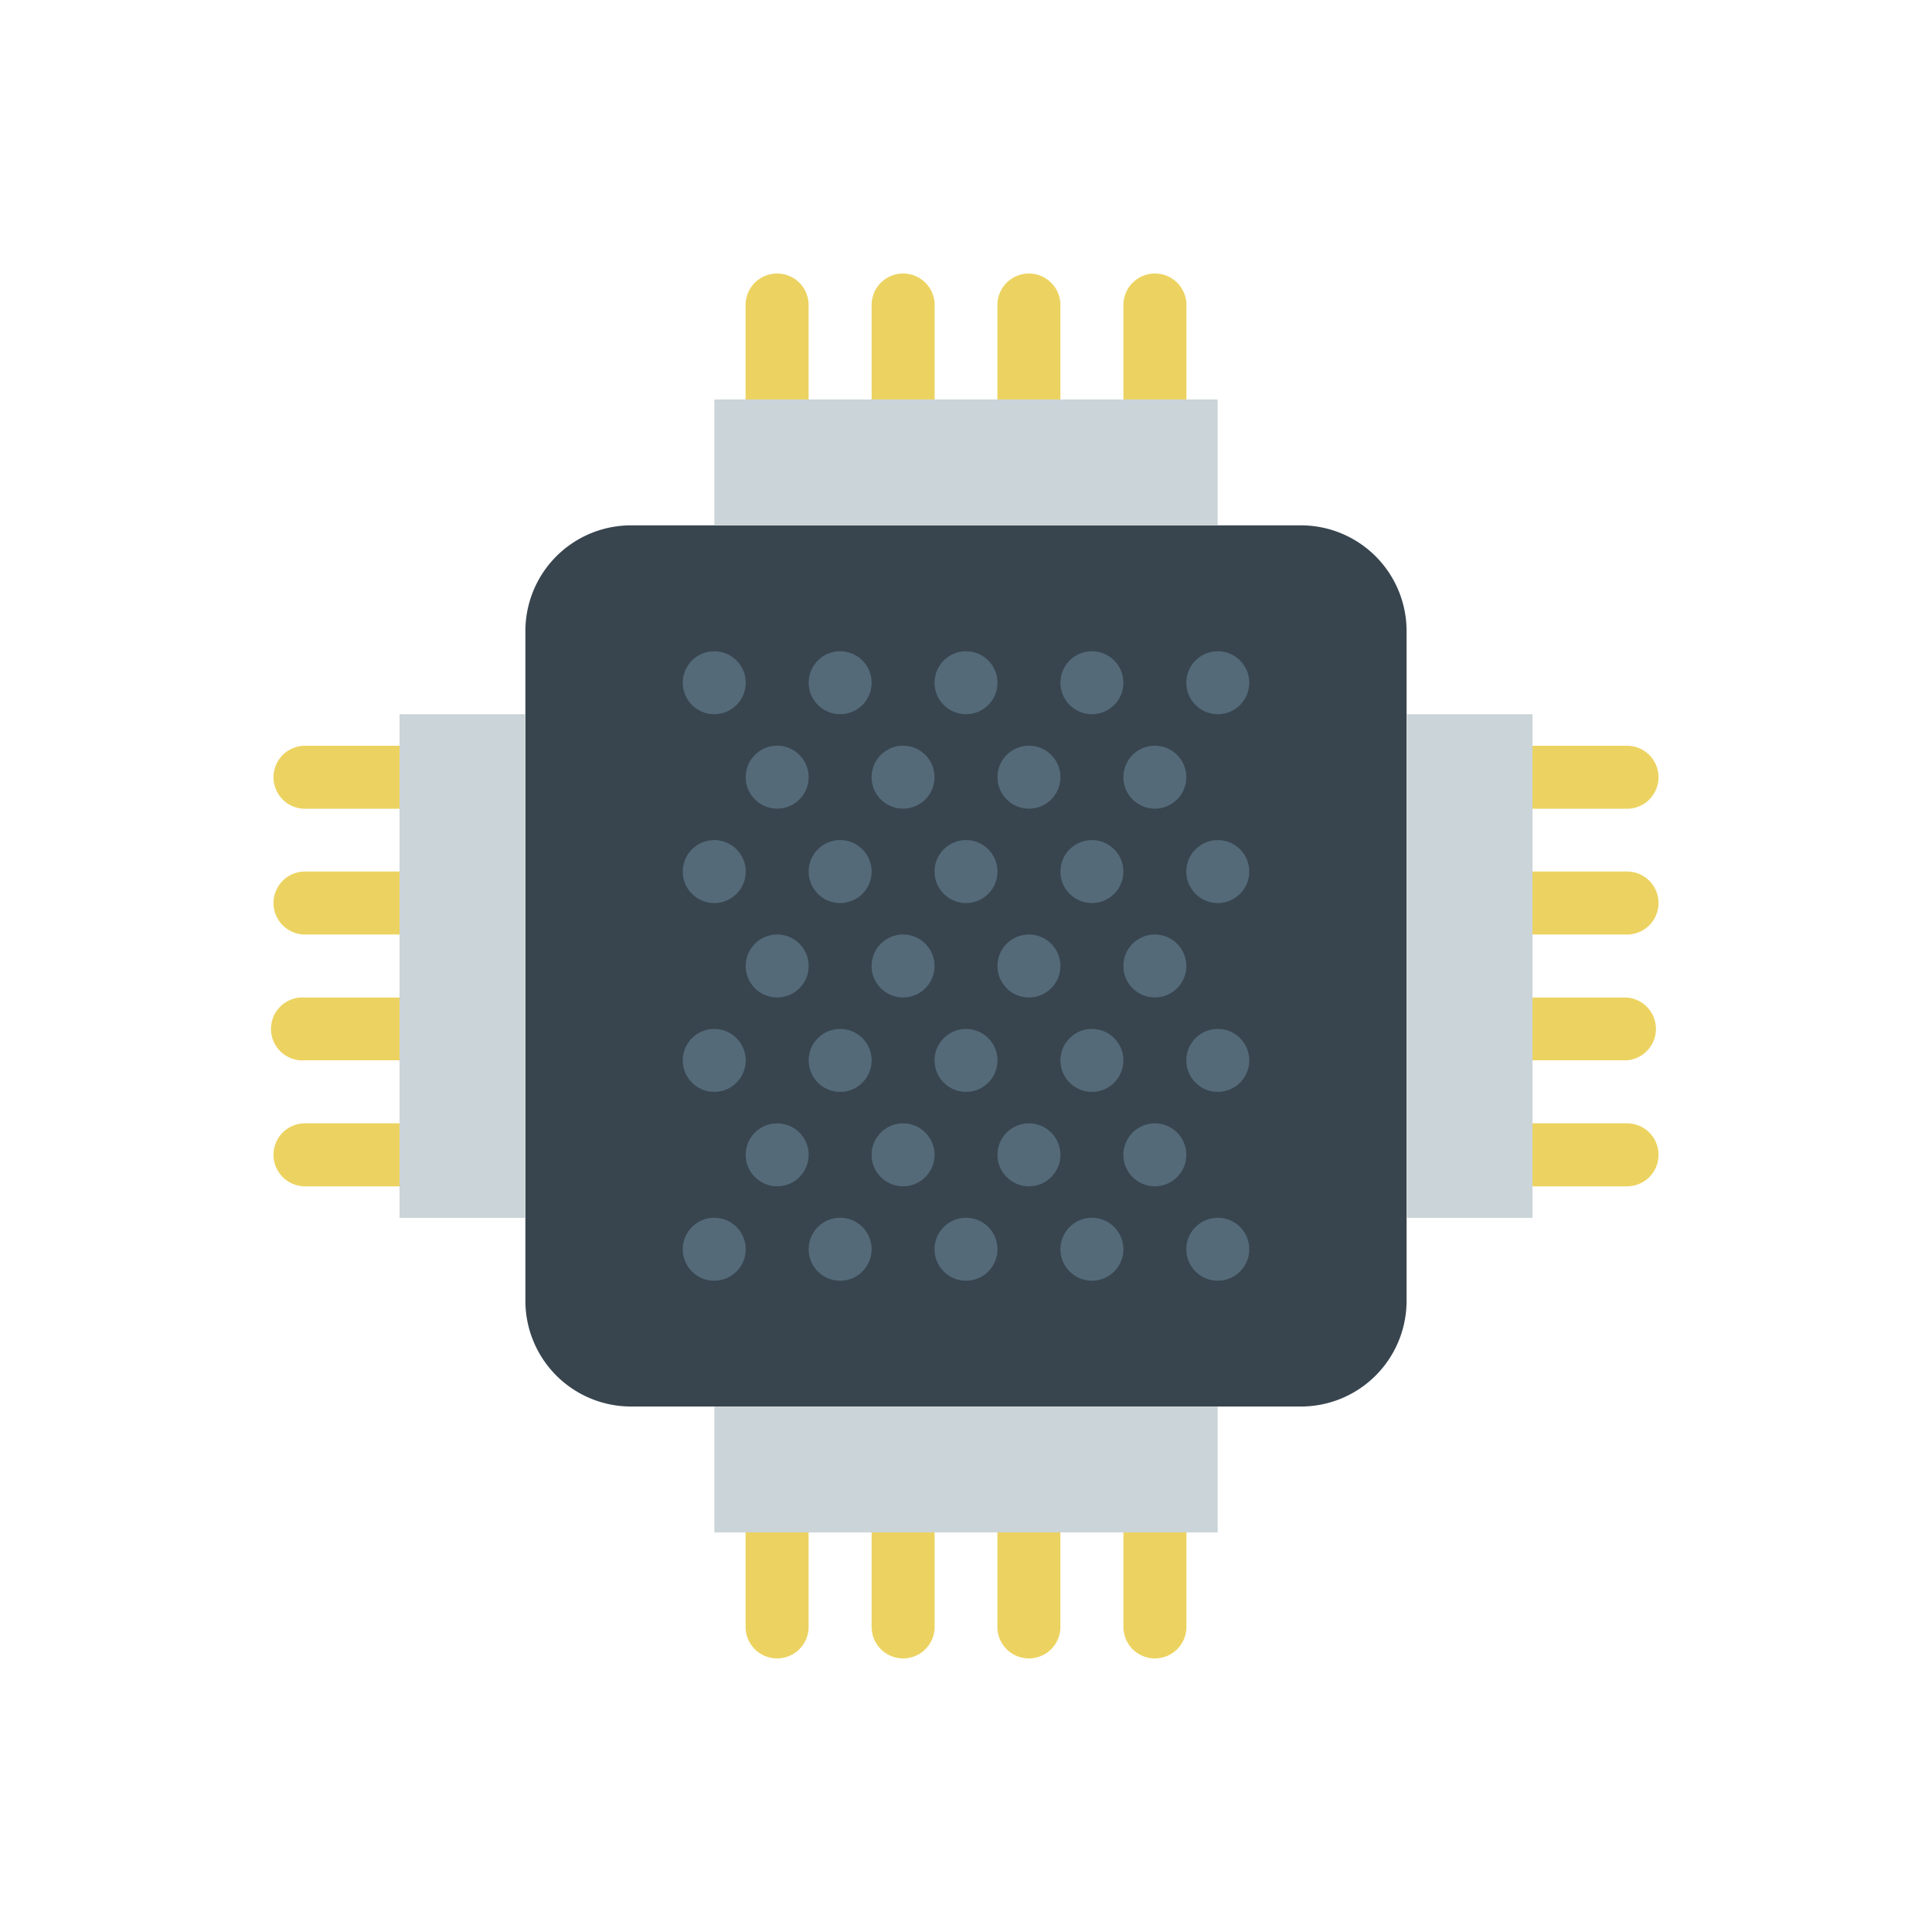 <?xml version="1.0" encoding="UTF-8" standalone="no"?>
<!DOCTYPE svg PUBLIC "-//W3C//DTD SVG 1.1//EN" "http://www.w3.org/Graphics/SVG/1.1/DTD/svg11.dtd">
<!-- Generated by Microsoft Visio, SVG Export IoT-Chip-#1.svg Page-1 -->
<svg xmlns="http://www.w3.org/2000/svg" xmlns:xlink="http://www.w3.org/1999/xlink" xmlns:ev="http://www.w3.org/2001/xml-events"
		xmlns:v="http://schemas.microsoft.com/visio/2003/SVGExtensions/" width="1.035in" height="1.035in"
		viewBox="0 0 74.503 74.503" xml:space="preserve" color-interpolation-filters="sRGB" class="st5">
	<v:documentProperties v:langID="1033" v:metric="true" v:viewMarkup="false"/>

	<style type="text/css">
	<![CDATA[
		.st1 {fill:#38454f;stroke:none;stroke-width:10.552}
		.st2 {fill:#ecd361;stroke:none;stroke-width:10.552}
		.st3 {fill:#546a79;stroke:none;stroke-width:10.552}
		.st4 {fill:#cbd4d8;stroke:none;stroke-width:10.552}
		.st5 {fill:none;fill-rule:evenodd;font-size:12px;overflow:visible;stroke-linecap:square;stroke-miterlimit:3}
	]]>
	</style>

	<g v:mID="0" v:index="1" v:groupContext="foregroundPage">
		<title>Page-1</title>
		<v:pageProperties v:drawingScale="1" v:pageScale="1" v:drawingUnits="0" v:shadowOffsetX="9" v:shadowOffsetY="-9"/>
		<g id="group18505-1" transform="translate(10.552,-10.552)" v:mID="18505" v:groupContext="group">
			<title>IoT Chip #1</title>
			<g id="shape18506-2" v:mID="18506" v:groupContext="shape" transform="translate(9.709,-9.709)">
				<title>Sheet.18506</title>
				<path d="M0 70.43 L0 44.6 A4.074 4.074 0 0 1 4.07 40.52 L29.91 40.52 A4.074 4.074 0 0 1 33.98 44.6 L33.98
							 70.43 A4.074 4.074 0 0 1 29.91 74.5 L4.07 74.5 A4.074 4.074 0 0 1 0 70.43 Z" class="st1"/>
			</g>
			<g id="shape18507-4" v:mID="18507" v:groupContext="shape">
				<title>Sheet.18507</title>
				<path d="M4.85 39.31 L1.21 39.31 A1.214 1.214 -180 1 0 1.21 41.74 L4.85 41.74 A1.214 1.214 -180 0 0 4.85
							 39.31 ZM4.85 53.87 L1.21 53.87 A1.214 1.214 -180 0 0 1.21 56.3 L4.85 56.3 A1.214 1.214 -180
							 0 0 4.85 53.87 ZM4.85 49.02 L1.21 49.02 A1.214 1.214 -180 1 0 1.21 51.44 L4.85 51.44 A1.214 1.214
							 -180 0 0 4.85 49.02 ZM4.85 44.16 L1.21 44.16 A1.214 1.214 -180 1 0 1.21 46.59 L4.85 46.59 A1.214
							 1.214 -180 1 0 4.85 44.16 ZM48.55 41.74 L52.19 41.74 A1.214 1.214 -180 0 0 52.19 39.31 L48.55
							 39.31 A1.214 1.214 -180 1 0 48.55 41.74 ZM52.19 53.87 L48.55 53.87 A1.214 1.214 -180 1 0 48.55
							 56.3 L52.19 56.3 A1.214 1.214 -180 0 0 52.19 53.87 ZM52.19 49.02 L48.55 49.02 A1.214 1.214 -180
							 1 0 48.55 51.44 L52.19 51.44 A1.214 1.214 -180 0 0 52.19 49.02 ZM52.19 44.16 L48.55 44.16 A1.214
							 1.214 -180 1 0 48.55 46.59 L52.19 46.59 A1.214 1.214 -180 0 0 52.19 44.16 ZM33.98 21.1 A1.214
							 1.214 -180 0 0 32.77 22.32 L32.77 25.96 A1.214 1.214 -180 1 0 35.2 25.96 L35.2 22.32 A1.214
							 1.214 -180 0 0 33.98 21.1 ZM19.42 21.1 A1.214 1.214 -180 0 0 18.2 22.32 L18.2 25.96 A1.214 1.214
							 -180 1 0 20.63 25.96 L20.63 22.32 A1.214 1.214 -180 0 0 19.42 21.1 ZM24.27 21.1 A1.214 1.214
							 -180 0 0 23.06 22.32 L23.06 25.96 A1.214 1.214 -180 1 0 25.49 25.96 L25.49 22.32 A1.214 1.214
							 -180 0 0 24.27 21.1 ZM29.13 21.1 A1.214 1.214 -180 0 0 27.91 22.32 L27.91 25.96 A1.214 1.214
							 -180 0 0 30.34 25.96 L30.34 22.32 A1.214 1.214 -180 0 0 29.13 21.1 ZM33.98 68.44 A1.214 1.214
							 -180 0 0 32.77 69.65 L32.77 73.29 A1.214 1.214 -180 0 0 35.2 73.29 L35.2 69.65 A1.214 1.214
							 -180 0 0 33.98 68.44 ZM19.42 68.44 A1.214 1.214 -180 0 0 18.2 69.65 L18.2 73.29 A1.214 1.214
							 -180 1 0 20.63 73.29 L20.63 69.65 A1.214 1.214 -180 0 0 19.42 68.44 ZM24.27 68.44 A1.214 1.214
							 -180 0 0 23.06 69.65 L23.06 73.29 A1.214 1.214 -180 0 0 25.49 73.29 L25.49 69.65 A1.214 1.214
							 -180 0 0 24.27 68.44 ZM29.13 68.44 A1.214 1.214 -180 0 0 27.91 69.65 L27.91 73.29 A1.214 1.214
							 -180 0 0 30.34 73.29 L30.34 69.65 A1.214 1.214 -180 0 0 29.13 68.44 Z" class="st2"/>
			</g>
			<g id="group18508-6" transform="translate(15.777,-14.564)" v:mID="18508" v:groupContext="group">
				<title>Sheet.18508</title>
				<g id="shape18509-7" v:mID="18509" v:groupContext="shape" transform="translate(19.418,1.42109E-14)">
					<title>Sheet.18509</title>
					<ellipse cx="1.214" cy="73.29" rx="1.214" ry="1.214" class="st3"/>
				</g>
				<g id="shape18510-9" v:mID="18510" v:groupContext="shape" transform="translate(14.564,1.42109E-14)">
					<title>Sheet.18510</title>
					<ellipse cx="1.214" cy="73.29" rx="1.214" ry="1.214" class="st3"/>
				</g>
				<g id="shape18511-11" v:mID="18511" v:groupContext="shape" transform="translate(16.991,-3.641)">
					<title>Sheet.18511</title>
					<ellipse cx="1.214" cy="73.29" rx="1.214" ry="1.214" class="st3"/>
				</g>
				<g id="shape18512-13" v:mID="18512" v:groupContext="shape" transform="translate(9.709,1.42109E-14)">
					<title>Sheet.18512</title>
					<ellipse cx="1.214" cy="73.29" rx="1.214" ry="1.214" class="st3"/>
				</g>
				<g id="shape18513-15" v:mID="18513" v:groupContext="shape" transform="translate(4.855,1.42109E-14)">
					<title>Sheet.18513</title>
					<ellipse cx="1.214" cy="73.29" rx="1.214" ry="1.214" class="st3"/>
				</g>
				<g id="shape18514-17" v:mID="18514" v:groupContext="shape" transform="translate(12.136,-3.641)">
					<title>Sheet.18514</title>
					<ellipse cx="1.214" cy="73.29" rx="1.214" ry="1.214" class="st3"/>
				</g>
				<g id="shape18515-19" v:mID="18515" v:groupContext="shape" transform="translate(7.282,-3.641)">
					<title>Sheet.18515</title>
					<ellipse cx="1.214" cy="73.29" rx="1.214" ry="1.214" class="st3"/>
				</g>
				<g id="shape18516-21" v:mID="18516" v:groupContext="shape">
					<title>Sheet.18516</title>
					<ellipse cx="1.214" cy="73.29" rx="1.214" ry="1.214" class="st3"/>
				</g>
				<g id="shape18517-23" v:mID="18517" v:groupContext="shape" transform="translate(2.427,-3.641)">
					<title>Sheet.18517</title>
					<ellipse cx="1.214" cy="73.29" rx="1.214" ry="1.214" class="st3"/>
				</g>
				<g id="shape18518-25" v:mID="18518" v:groupContext="shape" transform="translate(19.418,-7.282)">
					<title>Sheet.18518</title>
					<ellipse cx="1.214" cy="73.29" rx="1.214" ry="1.214" class="st3"/>
				</g>
				<g id="shape18519-27" v:mID="18519" v:groupContext="shape" transform="translate(14.564,-7.282)">
					<title>Sheet.18519</title>
					<ellipse cx="1.214" cy="73.29" rx="1.214" ry="1.214" class="st3"/>
				</g>
				<g id="shape18520-29" v:mID="18520" v:groupContext="shape" transform="translate(16.991,-10.923)">
					<title>Sheet.18520</title>
					<ellipse cx="1.214" cy="73.29" rx="1.214" ry="1.214" class="st3"/>
				</g>
				<g id="shape18521-31" v:mID="18521" v:groupContext="shape" transform="translate(9.709,-7.282)">
					<title>Sheet.18521</title>
					<ellipse cx="1.214" cy="73.29" rx="1.214" ry="1.214" class="st3"/>
				</g>
				<g id="shape18522-33" v:mID="18522" v:groupContext="shape" transform="translate(4.855,-7.282)">
					<title>Sheet.18522</title>
					<ellipse cx="1.214" cy="73.29" rx="1.214" ry="1.214" class="st3"/>
				</g>
				<g id="shape18523-35" v:mID="18523" v:groupContext="shape" transform="translate(12.136,-10.923)">
					<title>Sheet.18523</title>
					<ellipse cx="1.214" cy="73.29" rx="1.214" ry="1.214" class="st3"/>
				</g>
				<g id="shape18524-37" v:mID="18524" v:groupContext="shape" transform="translate(7.282,-10.923)">
					<title>Sheet.18524</title>
					<ellipse cx="1.214" cy="73.29" rx="1.214" ry="1.214" class="st3"/>
				</g>
				<g id="shape18525-39" v:mID="18525" v:groupContext="shape" transform="translate(2.17326E-14,-7.282)">
					<title>Sheet.18525</title>
					<ellipse cx="1.214" cy="73.29" rx="1.214" ry="1.214" class="st3"/>
				</g>
				<g id="shape18526-41" v:mID="18526" v:groupContext="shape" transform="translate(2.427,-10.923)">
					<title>Sheet.18526</title>
					<ellipse cx="1.214" cy="73.29" rx="1.214" ry="1.214" class="st3"/>
				</g>
				<g id="shape18527-43" v:mID="18527" v:groupContext="shape" transform="translate(19.418,-14.564)">
					<title>Sheet.18527</title>
					<ellipse cx="1.214" cy="73.29" rx="1.214" ry="1.214" class="st3"/>
				</g>
				<g id="shape18528-45" v:mID="18528" v:groupContext="shape" transform="translate(14.564,-14.564)">
					<title>Sheet.18528</title>
					<ellipse cx="1.214" cy="73.29" rx="1.214" ry="1.214" class="st3"/>
				</g>
				<g id="shape18529-47" v:mID="18529" v:groupContext="shape" transform="translate(16.991,-18.204)">
					<title>Sheet.18529</title>
					<ellipse cx="1.214" cy="73.29" rx="1.214" ry="1.214" class="st3"/>
				</g>
				<g id="shape18530-49" v:mID="18530" v:groupContext="shape" transform="translate(9.709,-14.564)">
					<title>Sheet.18530</title>
					<ellipse cx="1.214" cy="73.29" rx="1.214" ry="1.214" class="st3"/>
				</g>
				<g id="shape18531-51" v:mID="18531" v:groupContext="shape" transform="translate(4.855,-14.564)">
					<title>Sheet.18531</title>
					<ellipse cx="1.214" cy="73.29" rx="1.214" ry="1.214" class="st3"/>
				</g>
				<g id="shape18532-53" v:mID="18532" v:groupContext="shape" transform="translate(12.136,-18.204)">
					<title>Sheet.18532</title>
					<ellipse cx="1.214" cy="73.29" rx="1.214" ry="1.214" class="st3"/>
				</g>
				<g id="shape18533-55" v:mID="18533" v:groupContext="shape" transform="translate(7.282,-18.204)">
					<title>Sheet.18533</title>
					<ellipse cx="1.214" cy="73.29" rx="1.214" ry="1.214" class="st3"/>
				</g>
				<g id="shape18534-57" v:mID="18534" v:groupContext="shape" transform="translate(2.17326E-14,-14.564)">
					<title>Sheet.18534</title>
					<ellipse cx="1.214" cy="73.29" rx="1.214" ry="1.214" class="st3"/>
				</g>
				<g id="shape18535-59" v:mID="18535" v:groupContext="shape" transform="translate(2.427,-18.204)">
					<title>Sheet.18535</title>
					<ellipse cx="1.214" cy="73.29" rx="1.214" ry="1.214" class="st3"/>
				</g>
				<g id="shape18536-61" v:mID="18536" v:groupContext="shape" transform="translate(19.418,-21.846)">
					<title>Sheet.18536</title>
					<ellipse cx="1.214" cy="73.29" rx="1.214" ry="1.214" class="st3"/>
				</g>
				<g id="shape18537-63" v:mID="18537" v:groupContext="shape" transform="translate(14.564,-21.846)">
					<title>Sheet.18537</title>
					<ellipse cx="1.214" cy="73.29" rx="1.214" ry="1.214" class="st3"/>
				</g>
				<g id="shape18538-65" v:mID="18538" v:groupContext="shape" transform="translate(9.709,-21.846)">
					<title>Sheet.18538</title>
					<ellipse cx="1.214" cy="73.29" rx="1.214" ry="1.214" class="st3"/>
				</g>
				<g id="shape18539-67" v:mID="18539" v:groupContext="shape" transform="translate(4.855,-21.846)">
					<title>Sheet.18539</title>
					<ellipse cx="1.214" cy="73.29" rx="1.214" ry="1.214" class="st3"/>
				</g>
				<g id="shape18540-69" v:mID="18540" v:groupContext="shape" transform="translate(2.17326E-14,-21.846)">
					<title>Sheet.18540</title>
					<ellipse cx="1.214" cy="73.29" rx="1.214" ry="1.214" class="st3"/>
				</g>
			</g>
			<g id="shape18541-71" v:mID="18541" v:groupContext="shape" transform="translate(4.855,-4.855)">
				<title>Sheet.18541</title>
				<path d="M12.14 30.81 L31.55 30.81 L31.55 35.67 L12.14 35.67 L12.14 30.81 ZM12.14 69.65 L31.55 69.65 L31.55 74.5
							 L12.14 74.5 L12.14 69.65 ZM38.84 42.95 L43.69 42.95 L43.69 62.37 L38.84 62.37 L38.84 42.95 ZM0 42.95
							 L4.85 42.95 L4.85 62.37 L0 62.37 L0 42.95 Z" class="st4"/>
			</g>
		</g>
	</g>
</svg>
